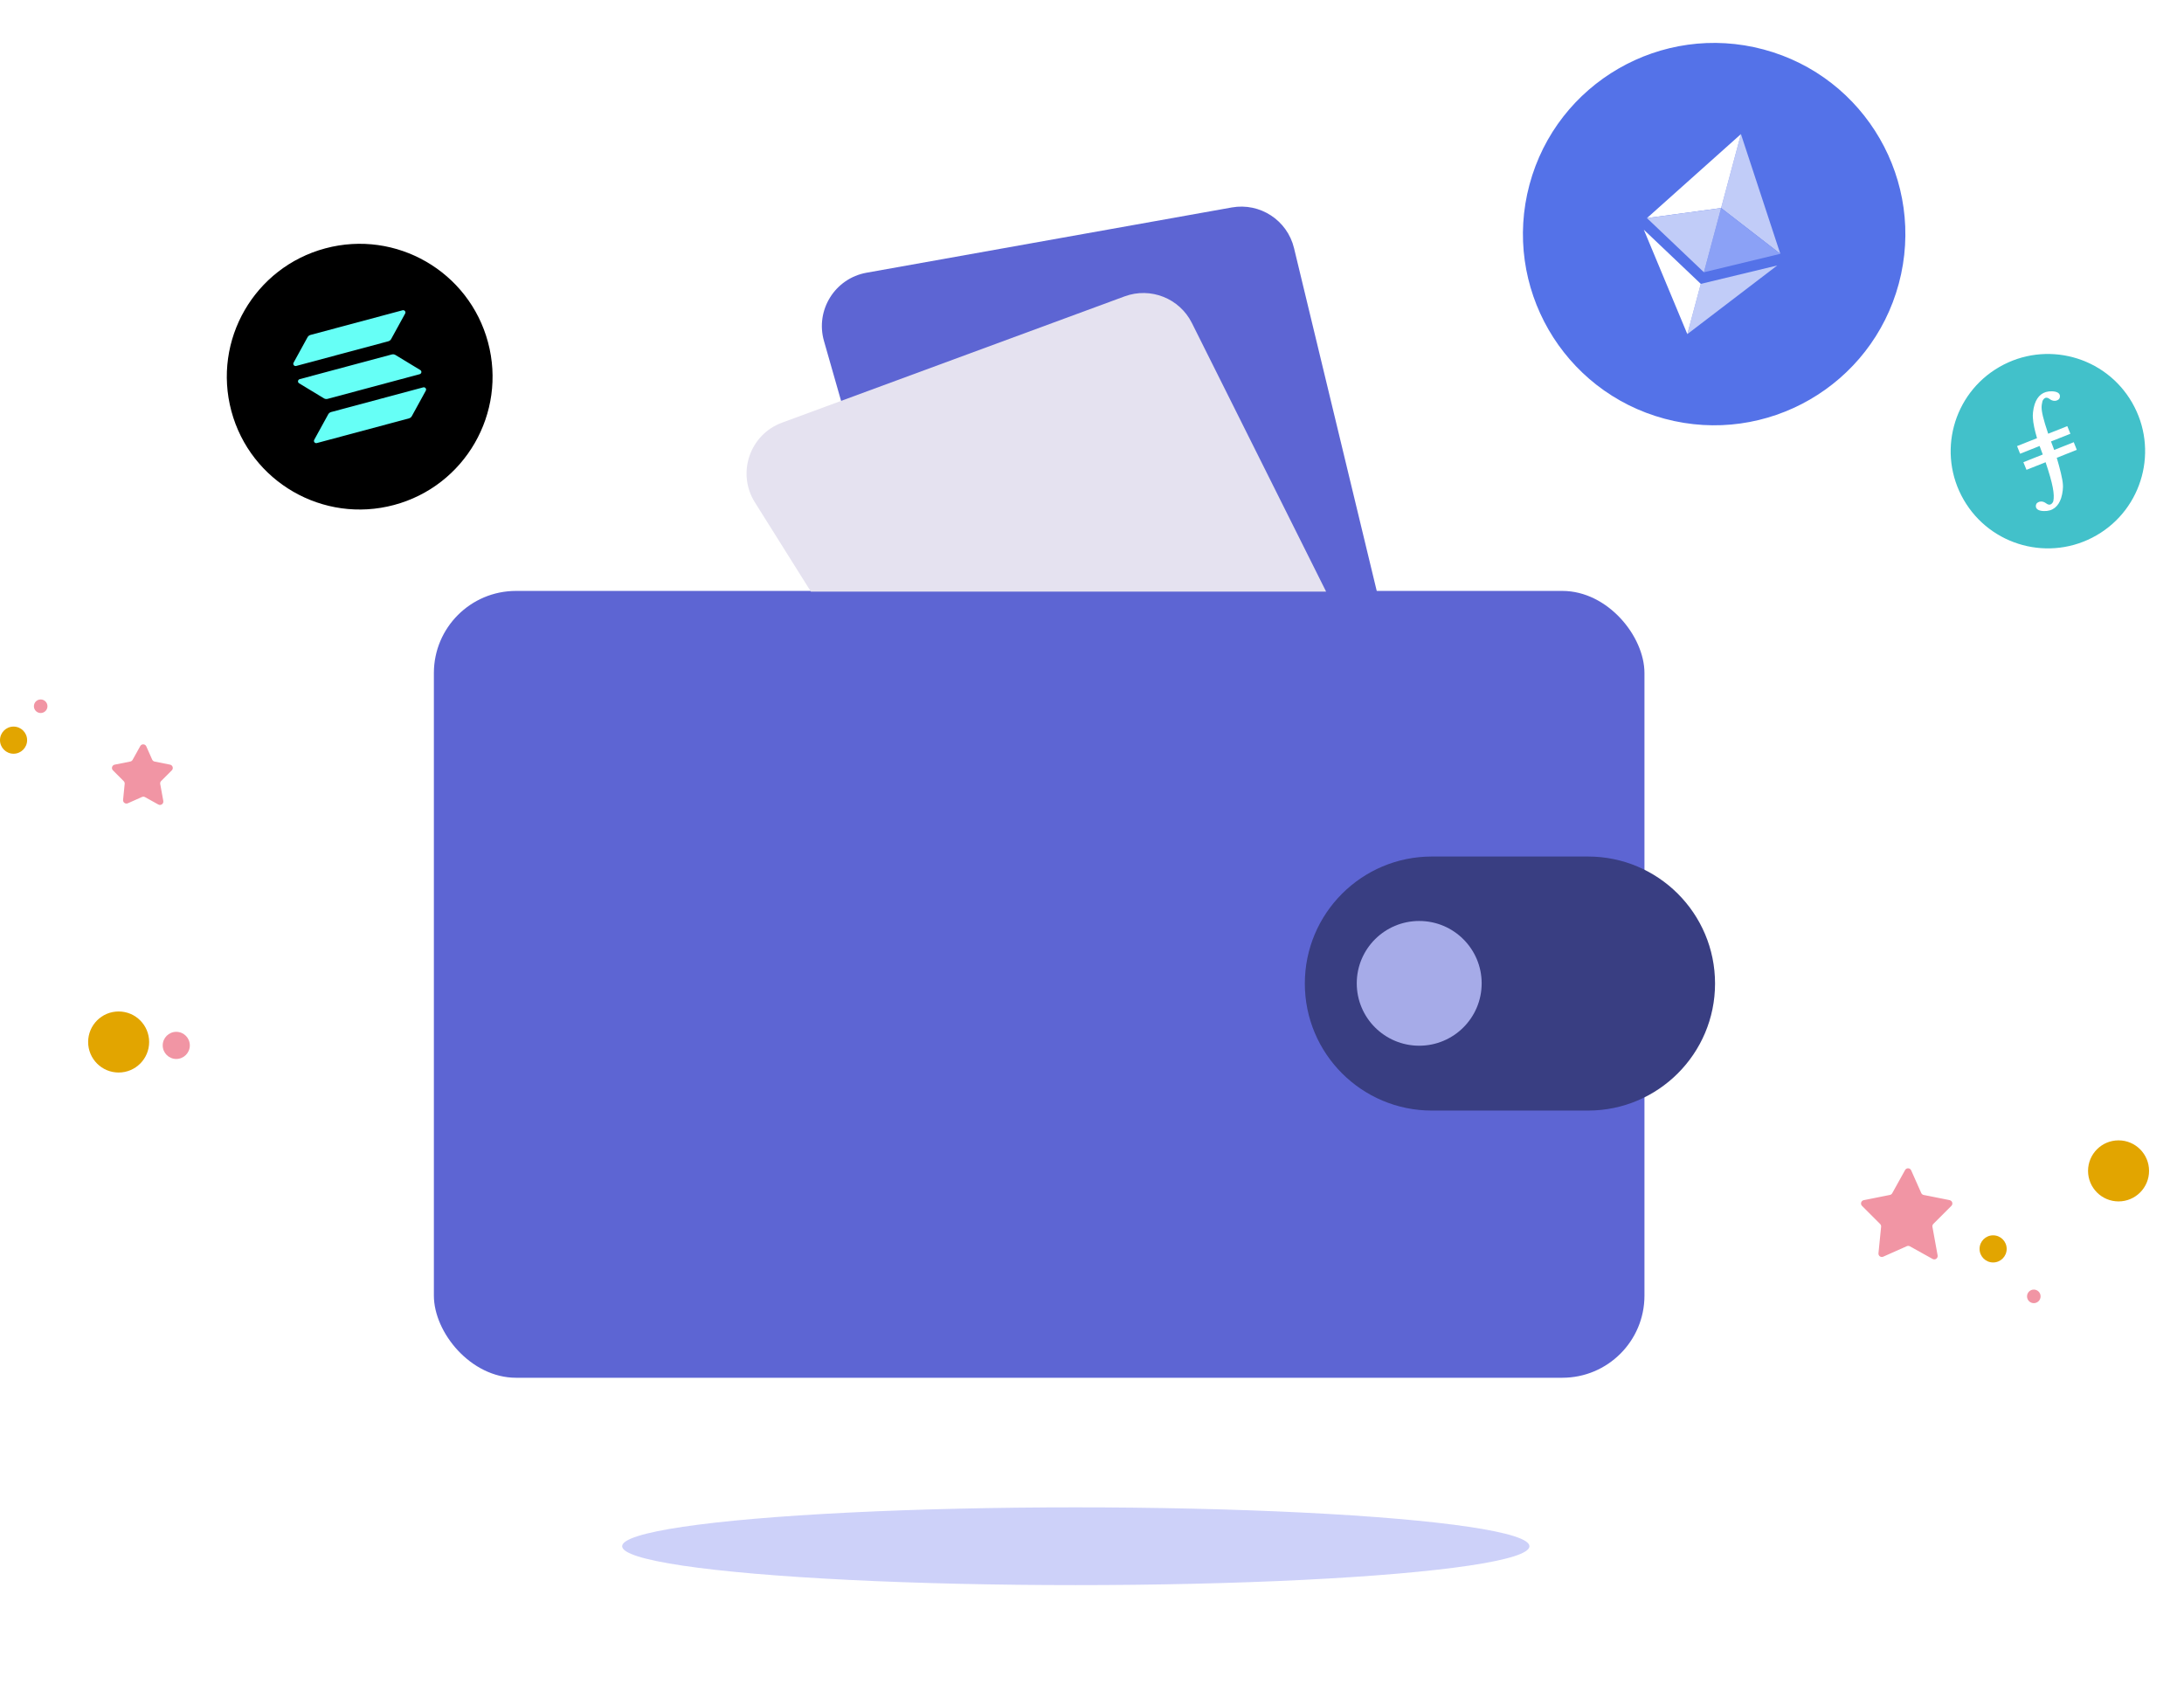 <svg width="337" height="261" viewBox="0 0 337 261" fill="none" xmlns="http://www.w3.org/2000/svg">
<g opacity="0.8" filter="url(#filter0_f_9353_76896)">
<ellipse cx="166" cy="238.631" rx="70" ry="6" fill="#C1C5F8"/>
</g>
<rect x="66.949" y="91.197" width="186.798" height="121.433" rx="12.673" fill="#5D65D3"/>
<path d="M201.341 151.791C201.341 140.964 210.118 132.187 220.945 132.187H245.034C255.861 132.187 264.638 140.964 264.638 151.791V151.791C264.638 162.618 255.861 171.395 245.034 171.395H220.945C210.118 171.395 201.341 162.618 201.341 151.791V151.791Z" fill="#393E82"/>
<ellipse cx="218.99" cy="151.76" rx="9.637" ry="9.625" fill="#A6ABE8"/>
<g clip-path="url(#clip0_9353_76896)">
<path d="M255.27 62.249C269.78 66.137 284.697 57.519 288.587 42.999C292.478 28.48 283.869 13.559 269.359 9.671C254.849 5.783 239.932 14.401 236.042 28.92C232.151 43.439 240.76 58.361 255.27 62.249Z" fill="#A6ABE8"/>
<path d="M266.128 21.719L263.307 32.246L271.727 38.764L266.128 21.719Z" fill="#F5F4FE"/>
<path d="M266.127 21.719L252.754 33.681L263.306 32.246L266.127 21.719Z" fill="#F5F4FE"/>
<path d="M260.413 43.045L258.496 50.199L271.289 40.423L260.413 43.045Z" fill="#F5F4FE"/>
<path d="M258.496 50.199L260.413 43.044L252.31 35.338L258.496 50.199Z" fill="#F5F4FE"/>
<path d="M260.857 41.389L271.727 38.764L263.306 32.249L260.857 41.389Z" fill="#F5F4FE"/>
<path d="M252.754 33.681L260.857 41.389L263.306 32.249L252.754 33.681Z" fill="#F5F4FE"/>
</g>
<g clip-path="url(#clip1_9353_76896)">
<path d="M316.192 83.872C323.992 83.872 330.315 77.545 330.315 69.74C330.315 61.935 323.992 55.607 316.192 55.607C308.393 55.607 302.07 61.935 302.07 69.74C302.07 77.545 308.393 83.872 316.192 83.872Z" fill="#A6ABE8"/>
<path d="M318.937 67.055C318.968 67.005 318.996 66.938 319.025 66.88C319.674 65.73 320.016 64.431 320.017 63.11C319.102 62.582 318.137 62.249 317.086 62.134C317.475 63.832 318.026 65.476 318.822 67.026L318.937 67.055ZM313.692 66.765L313.664 66.758L313.441 66.707V66.704H313.437L313.638 65.828C313.787 65.86 313.935 65.895 314.083 65.931H314.086C314.628 64.709 315.05 63.437 315.347 62.134C313.978 62.285 312.675 62.804 311.577 63.636V63.639C310.655 64.337 309.904 65.235 309.378 66.265C308.853 67.295 308.568 68.431 308.543 69.588V69.741C309.36 70.21 310.255 70.527 311.185 70.676L311.189 70.671C312.165 69.465 313.005 68.156 313.694 66.766H313.692V66.765ZM318.481 68.057C318.648 68.146 318.711 68.273 318.791 68.523C318.901 68.901 318.826 69.299 318.748 69.672L319.673 69.887L319.902 68.89C320.836 70.328 321.872 71.814 323.13 72.98C322.901 73.499 322.76 73.68 322.424 74.135C320.365 73.501 318.172 73.165 316.018 73.186L316.202 72.449L315.587 72.306C315.492 72.281 315.394 72.239 315.337 72.154C315.265 72.059 315.265 71.932 315.289 71.82L315.674 70.147C315.872 70.195 316.08 70.226 316.266 70.315C316.353 70.35 316.431 70.405 316.493 70.475C316.555 70.546 316.599 70.63 316.623 70.721C316.673 70.975 316.565 71.219 316.522 71.463L317.349 71.654L318.039 68.664L317.969 68.64L317.915 68.63C318.106 68.429 318.273 68.251 318.446 68.032L318.481 68.057H318.481ZM311.209 70.868L311.229 70.84C311.389 70.876 311.513 70.863 311.677 70.88C312.266 70.932 312.837 70.944 313.423 70.861C313.467 70.854 313.513 70.85 313.559 70.848L313.423 71.37C313.399 71.473 313.353 71.58 313.265 71.645C313.221 71.674 313.171 71.694 313.12 71.703C313.068 71.712 313.015 71.71 312.964 71.698C312.753 71.655 312.543 71.597 312.33 71.557C312.266 71.848 312.196 72.14 312.129 72.43L313.542 72.757C313.485 73.021 313.471 73.092 313.411 73.353C312.235 73.514 311.073 73.768 309.937 74.112C309.603 73.657 309.459 73.547 309.235 73.028C309.95 72.364 310.594 71.626 311.209 70.868V70.868ZM314.489 72.975L315.055 73.107L315.036 73.219L314.431 73.262L314.489 72.975ZM313.444 70.692C313.488 70.686 313.532 70.683 313.576 70.681V70.678L314.306 67.521C314.334 67.377 314.392 67.234 314.346 67.09C314.329 67.039 314.3 66.992 314.261 66.954C314.223 66.915 314.176 66.886 314.125 66.869L314.101 66.861C313.98 66.829 314.073 66.852 313.95 66.823C313.937 66.82 313.875 66.84 313.861 66.838C313.18 68.212 312.348 69.505 311.38 70.695C311.54 70.729 311.514 70.719 311.674 70.736C312.264 70.79 312.857 70.775 313.443 70.693L313.444 70.692Z" fill="#F5F4FE"/>
<path d="M315.064 66.155V66.157C315.176 65.683 315.281 65.207 315.396 64.734L316.338 64.951L316.011 66.375L316.575 66.506C316.631 66.27 316.686 66.032 316.74 65.795L316.823 65.439L316.905 65.083L317.846 65.298C317.834 65.362 317.82 65.426 317.806 65.489C317.714 65.902 317.613 66.311 317.522 66.725L318.606 66.978C317.81 65.428 317.283 63.807 316.895 62.109C316.651 62.081 316.549 62.09 316.302 62.086H316.151C315.881 62.086 315.781 62.079 315.516 62.109C315.218 63.413 314.866 64.779 314.324 66.002L315.064 66.155V66.155ZM316.314 67.373L316.343 67.379L316.346 67.373H316.314Z" fill="white"/>
<path d="M316.317 67.373L315.879 69.27C316.151 69.33 316.434 69.429 316.713 69.351C316.803 69.322 316.884 69.272 316.95 69.205C317.016 69.138 317.065 69.056 317.091 68.965C317.143 68.798 317.17 68.625 317.215 68.458L317.677 68.576C317.697 68.579 317.674 68.591 317.687 68.578L317.699 68.569C317.89 68.363 318.107 68.138 318.279 67.921C317.996 67.779 317.695 67.678 317.385 67.621L316.317 67.373V67.373ZM323.182 66.627C322.522 65.151 321.582 64.04 320.184 63.23C320.183 64.551 319.865 65.731 319.216 66.882C319.177 66.954 319.141 67.028 319.109 67.103C319.546 67.199 319.819 67.258 320.256 67.356V67.361L319.974 68.628C320.906 70.066 321.946 71.649 323.201 72.816C323.601 71.903 323.819 70.92 323.842 69.922V69.563C323.817 68.55 323.593 67.552 323.182 66.626V66.627ZM308.543 69.908V70.019C308.558 71.039 308.776 71.877 309.184 72.812C309.861 72.188 310.489 71.513 311.065 70.794C310.137 70.646 309.356 70.38 308.543 69.908ZM315.992 73.353L315.671 74.75H315.669L314.722 74.533L314.986 73.387L314.383 73.429L314.16 74.401H314.159L313.212 74.183C313.26 73.968 313.307 73.757 313.36 73.545C312.233 73.698 311.12 73.944 310.033 74.279C310.731 75.227 311.638 76.001 312.683 76.542C313.729 77.082 314.885 77.375 316.061 77.396H316.374C317.542 77.366 318.687 77.069 319.723 76.529C320.759 75.989 321.659 75.219 322.353 74.279C320.293 73.644 318.147 73.332 315.992 73.353V73.353Z" fill="white"/>
</g>
<g clip-path="url(#clip2_9353_76896)">
<path d="M60.055 76.176C68.705 73.856 73.838 64.959 71.52 56.303C69.203 47.647 60.312 42.51 51.662 44.83C43.012 47.149 37.879 56.046 40.197 64.702C42.514 73.358 51.405 78.495 60.055 76.176Z" fill="#A6ABE8"/>
<path d="M63.93 62.209L62.223 65.322C62.186 65.39 62.135 65.449 62.074 65.497C62.012 65.545 61.942 65.58 61.866 65.6L50.631 68.613C50.578 68.627 50.521 68.626 50.469 68.609C50.416 68.593 50.37 68.561 50.336 68.519C50.301 68.477 50.281 68.426 50.276 68.372C50.271 68.318 50.283 68.264 50.309 68.216L52.018 65.102C52.055 65.034 52.105 64.975 52.166 64.927C52.228 64.879 52.298 64.844 52.373 64.824L63.608 61.811C63.661 61.797 63.718 61.798 63.77 61.815C63.823 61.831 63.869 61.863 63.903 61.905C63.937 61.947 63.958 61.998 63.963 62.052C63.968 62.106 63.956 62.16 63.93 62.209ZM60.224 57.854C60.158 57.814 60.084 57.788 60.007 57.777C59.93 57.767 59.851 57.771 59.775 57.792L48.54 60.804C48.487 60.819 48.438 60.848 48.401 60.889C48.364 60.929 48.34 60.98 48.331 61.033C48.323 61.087 48.33 61.142 48.353 61.191C48.376 61.24 48.413 61.281 48.46 61.309L51.495 63.151C51.561 63.191 51.635 63.217 51.712 63.228C51.788 63.239 51.867 63.234 51.942 63.214L63.177 60.202C63.23 60.187 63.279 60.158 63.316 60.117C63.353 60.077 63.377 60.026 63.386 59.973C63.394 59.919 63.387 59.864 63.364 59.815C63.341 59.766 63.304 59.725 63.257 59.697L60.224 57.854ZM48.109 59.195L59.344 56.182C59.42 56.162 59.491 56.127 59.552 56.079C59.614 56.031 59.664 55.971 59.701 55.904L61.408 52.79C61.434 52.742 61.446 52.688 61.441 52.634C61.436 52.58 61.416 52.529 61.382 52.487C61.347 52.445 61.301 52.413 61.249 52.397C61.196 52.38 61.139 52.379 61.086 52.393L49.852 55.406C49.776 55.426 49.706 55.461 49.645 55.509C49.584 55.557 49.533 55.616 49.496 55.684L47.788 58.797C47.762 58.845 47.75 58.9 47.755 58.953C47.76 59.007 47.78 59.059 47.814 59.101C47.849 59.143 47.895 59.174 47.947 59.191C47.999 59.208 48.056 59.209 48.109 59.195Z" fill="#F5F4FE"/>
</g>
<path d="M293.963 180.573L291.975 184.155C291.9 184.289 291.771 184.383 291.62 184.414L287.585 185.221C287.175 185.303 287.022 185.808 287.317 186.104L290.113 188.902C290.224 189.013 290.279 189.167 290.264 189.323L289.855 193.415C289.815 193.815 290.221 194.108 290.588 193.945L294.234 192.323C294.384 192.257 294.557 192.264 294.701 192.344L298.214 194.297C298.599 194.512 299.061 194.181 298.982 193.746L298.183 189.346C298.152 189.178 298.206 189.004 298.327 188.883L301.105 186.104C301.4 185.808 301.247 185.303 300.837 185.221L296.83 184.419C296.664 184.386 296.524 184.274 296.455 184.119L294.899 180.614C294.723 180.22 294.173 180.195 293.963 180.573Z" fill="#F195A4"/>
<path d="M21.64 115.146L20.463 117.266C20.388 117.4 20.259 117.495 20.108 117.525L17.696 118.008C17.287 118.09 17.134 118.595 17.429 118.89L19.088 120.551C19.199 120.662 19.254 120.817 19.239 120.973L18.992 123.44C18.952 123.84 19.358 124.133 19.725 123.97L21.91 122.998C22.061 122.931 22.234 122.939 22.377 123.019L24.429 124.16C24.815 124.374 25.277 124.043 25.198 123.609L24.723 120.996C24.692 120.827 24.746 120.654 24.868 120.532L26.509 118.89C26.804 118.595 26.651 118.09 26.241 118.008L23.857 117.53C23.691 117.497 23.551 117.385 23.482 117.23L22.575 115.188C22.4 114.793 21.849 114.769 21.64 115.146Z" fill="#F195A4"/>
<ellipse cx="2.092" cy="114.228" rx="2.092" ry="2.094" fill="#E2A500"/>
<ellipse cx="6.277" cy="108.993" rx="1.046" ry="1.047" fill="#F195A4"/>
<ellipse cx="18.307" cy="160.812" rx="4.707" ry="4.711" fill="#E2A500"/>
<ellipse cx="27.199" cy="161.336" rx="2.092" ry="2.094" fill="#F195A4"/>
<ellipse cx="307.547" cy="192.742" rx="2.092" ry="2.094" fill="#E2A500"/>
<ellipse cx="326.901" cy="180.703" rx="4.707" ry="4.711" fill="#E2A500"/>
<ellipse cx="313.825" cy="200.069" rx="1.046" ry="1.047" fill="#F195A4"/>
<path d="M190.066 32.017L133.717 42.087C128.838 42.959 125.782 47.857 127.142 52.623L138.199 91.347H212.471L199.674 38.293C198.635 33.989 194.425 31.239 190.066 32.017Z" fill="#5D65D3"/>
<path d="M116.48 77.527L125.122 91.301H204.624L183.914 49.85C182.007 46.034 177.535 44.263 173.533 45.739L120.674 65.228C115.687 67.066 113.655 73.026 116.48 77.527Z" fill="#E5E2F0"/>
<g clip-path="url(#clip3_9353_76896)">
<path d="M256.865 64.625C272.602 68.842 288.778 59.502 292.995 43.765C297.212 28.028 287.873 11.852 272.135 7.635C256.398 3.418 240.222 12.758 236.005 28.495C231.789 44.232 241.128 60.408 256.865 64.625Z" fill="#5472E8"/>
<path d="M268.634 20.694L265.576 32.105L274.709 39.172L268.634 20.694Z" fill="#C1CCF8"/>
<path d="M268.633 20.695L254.132 33.658L265.575 32.106L268.633 20.695Z" fill="white"/>
<path d="M262.44 43.811L260.362 51.564L274.234 40.97L262.44 43.811Z" fill="#C1CCF8"/>
<path d="M260.362 51.563L262.44 43.809L253.65 35.454L260.362 51.563Z" fill="white"/>
<path d="M262.921 42.016L274.709 39.172L265.575 32.108L262.921 42.016Z" fill="#8BA1F6"/>
<path d="M254.132 33.659L262.92 42.016L265.575 32.108L254.132 33.659Z" fill="#C1CCF8"/>
</g>
<g clip-path="url(#clip4_9353_76896)">
<path d="M60.808 77.932C71.744 75.002 78.234 63.761 75.303 52.825C72.373 41.889 61.132 35.399 50.196 38.329C39.26 41.259 32.77 52.5 35.7 63.436C38.631 74.372 49.871 80.862 60.808 77.932Z" fill="black"/>
<path d="M65.706 60.286L63.549 64.219C63.502 64.305 63.438 64.38 63.36 64.441C63.282 64.501 63.193 64.546 63.097 64.571L48.893 68.377C48.825 68.395 48.754 68.394 48.687 68.373C48.621 68.352 48.562 68.312 48.519 68.259C48.476 68.206 48.45 68.141 48.444 68.073C48.438 68.004 48.453 67.936 48.486 67.875L50.646 63.941C50.692 63.856 50.757 63.781 50.834 63.72C50.911 63.66 51 63.615 51.095 63.59L65.299 59.784C65.367 59.766 65.438 59.767 65.505 59.788C65.571 59.809 65.629 59.849 65.673 59.902C65.716 59.955 65.742 60.02 65.748 60.088C65.754 60.156 65.74 60.225 65.706 60.286ZM61.021 54.784C60.937 54.734 60.844 54.701 60.746 54.687C60.649 54.674 60.549 54.68 60.454 54.705L46.249 58.511C46.182 58.53 46.12 58.567 46.074 58.618C46.026 58.669 45.996 58.733 45.985 58.801C45.974 58.869 45.984 58.938 46.013 59C46.042 59.062 46.089 59.114 46.148 59.15L49.985 61.477C50.069 61.527 50.161 61.56 50.259 61.574C50.356 61.588 50.455 61.582 50.551 61.556L64.754 57.75C64.822 57.732 64.883 57.695 64.93 57.644C64.977 57.592 65.008 57.529 65.019 57.461C65.03 57.393 65.02 57.324 64.991 57.262C64.962 57.2 64.915 57.148 64.856 57.112L61.021 54.784ZM45.705 56.478L59.909 52.672C60.005 52.647 60.094 52.602 60.172 52.542C60.249 52.481 60.313 52.406 60.36 52.32L62.518 48.387C62.551 48.326 62.566 48.258 62.56 48.189C62.554 48.121 62.528 48.056 62.485 48.003C62.441 47.95 62.383 47.91 62.316 47.889C62.25 47.868 62.179 47.867 62.111 47.885L47.907 51.691C47.812 51.716 47.723 51.761 47.645 51.821C47.568 51.882 47.504 51.957 47.457 52.042L45.298 55.976C45.265 56.037 45.25 56.105 45.256 56.173C45.262 56.241 45.288 56.306 45.331 56.359C45.375 56.413 45.433 56.452 45.499 56.473C45.565 56.495 45.637 56.496 45.705 56.478Z" fill="#66FFF6"/>
</g>
<g clip-path="url(#clip5_9353_76896)">
<path d="M323.498 82.621C330.673 78.479 333.131 69.305 328.989 62.131C324.846 54.957 315.673 52.498 308.498 56.641C301.324 60.783 298.866 69.957 303.008 77.131C307.15 84.305 316.324 86.763 323.498 82.621Z" fill="#42C1CA"/>
<path d="M314.322 67.621C313.965 66.424 313.72 65.303 313.684 64.5C313.632 64.137 313.702 63.154 313.957 62.385C314.382 61.102 315.248 60.339 316.639 60.39L316.631 60.584L316.639 60.39C317.348 60.416 317.751 60.632 317.842 61.001C317.911 61.276 317.762 61.614 317.612 61.674C317.422 61.811 317.195 61.888 316.919 61.857C316.683 61.825 316.46 61.73 316.274 61.582C315.936 61.327 315.683 61.321 315.469 61.48C315.313 61.595 315.182 61.813 315.161 61.92L315.104 62.187C315.057 62.389 315.03 62.595 315.025 62.803C315.013 63.522 315.282 64.672 316.043 66.937L318.992 65.765L319.471 66.941L316.479 68.13L316.774 68.915L316.848 69.111C316.885 69.213 316.926 69.325 316.968 69.444L319.99 68.244L320.458 69.424L317.366 70.652C317.844 72.242 318.277 73.993 318.312 74.762C318.364 75.126 318.294 76.107 318.039 76.878C317.614 78.16 316.748 78.924 315.358 78.872C314.649 78.846 314.245 78.63 314.154 78.26C314.085 77.986 314.235 77.649 314.384 77.588C314.575 77.452 314.801 77.375 315.077 77.405C315.291 77.429 315.507 77.518 315.723 77.681C316.06 77.934 316.313 77.942 316.528 77.782C316.683 77.666 316.815 77.448 316.835 77.341C317.053 76.308 316.78 74.718 315.645 71.337L312.696 72.508L312.216 71.332L315.209 70.143L314.914 69.359C314.847 69.183 314.783 69.006 314.72 68.829L311.71 70.025L311.241 68.845L314.322 67.621V67.621Z" fill="white"/>
</g>
<defs>
<filter id="filter0_f_9353_76896" x="80" y="216.631" width="172" height="44" filterUnits="userSpaceOnUse" color-interpolation-filters="sRGB">
<feFlood flood-opacity="0" result="BackgroundImageFix"/>
<feBlend mode="normal" in="SourceGraphic" in2="BackgroundImageFix" result="shape"/>
<feGaussianBlur stdDeviation="8" result="effect1_foregroundBlur_9353_76896"/>
</filter>
<clipPath id="clip0_9353_76896">
<rect width="54.399" height="54.433" fill="white" transform="translate(243.086 2.631) rotate(15)"/>
</clipPath>
<clipPath id="clip1_9353_76896">
<rect width="28.244" height="28.265" fill="white" transform="translate(302.07 55.607)"/>
</clipPath>
<clipPath id="clip2_9353_76896">
<rect width="32.43" height="32.45" fill="white" transform="matrix(0.966 -0.259 0.259 0.966 36 49.029)"/>
</clipPath>
<clipPath id="clip3_9353_76896">
<rect width="59" height="59" fill="white" transform="translate(243.641) rotate(15)"/>
</clipPath>
<clipPath id="clip4_9353_76896">
<rect width="41" height="41" fill="white" transform="translate(30.395 43.635) rotate(-15)"/>
</clipPath>
<clipPath id="clip5_9353_76896">
<rect width="30" height="30" fill="white" transform="translate(295.508 64.141) rotate(-30)"/>
</clipPath>
</defs>
</svg>
